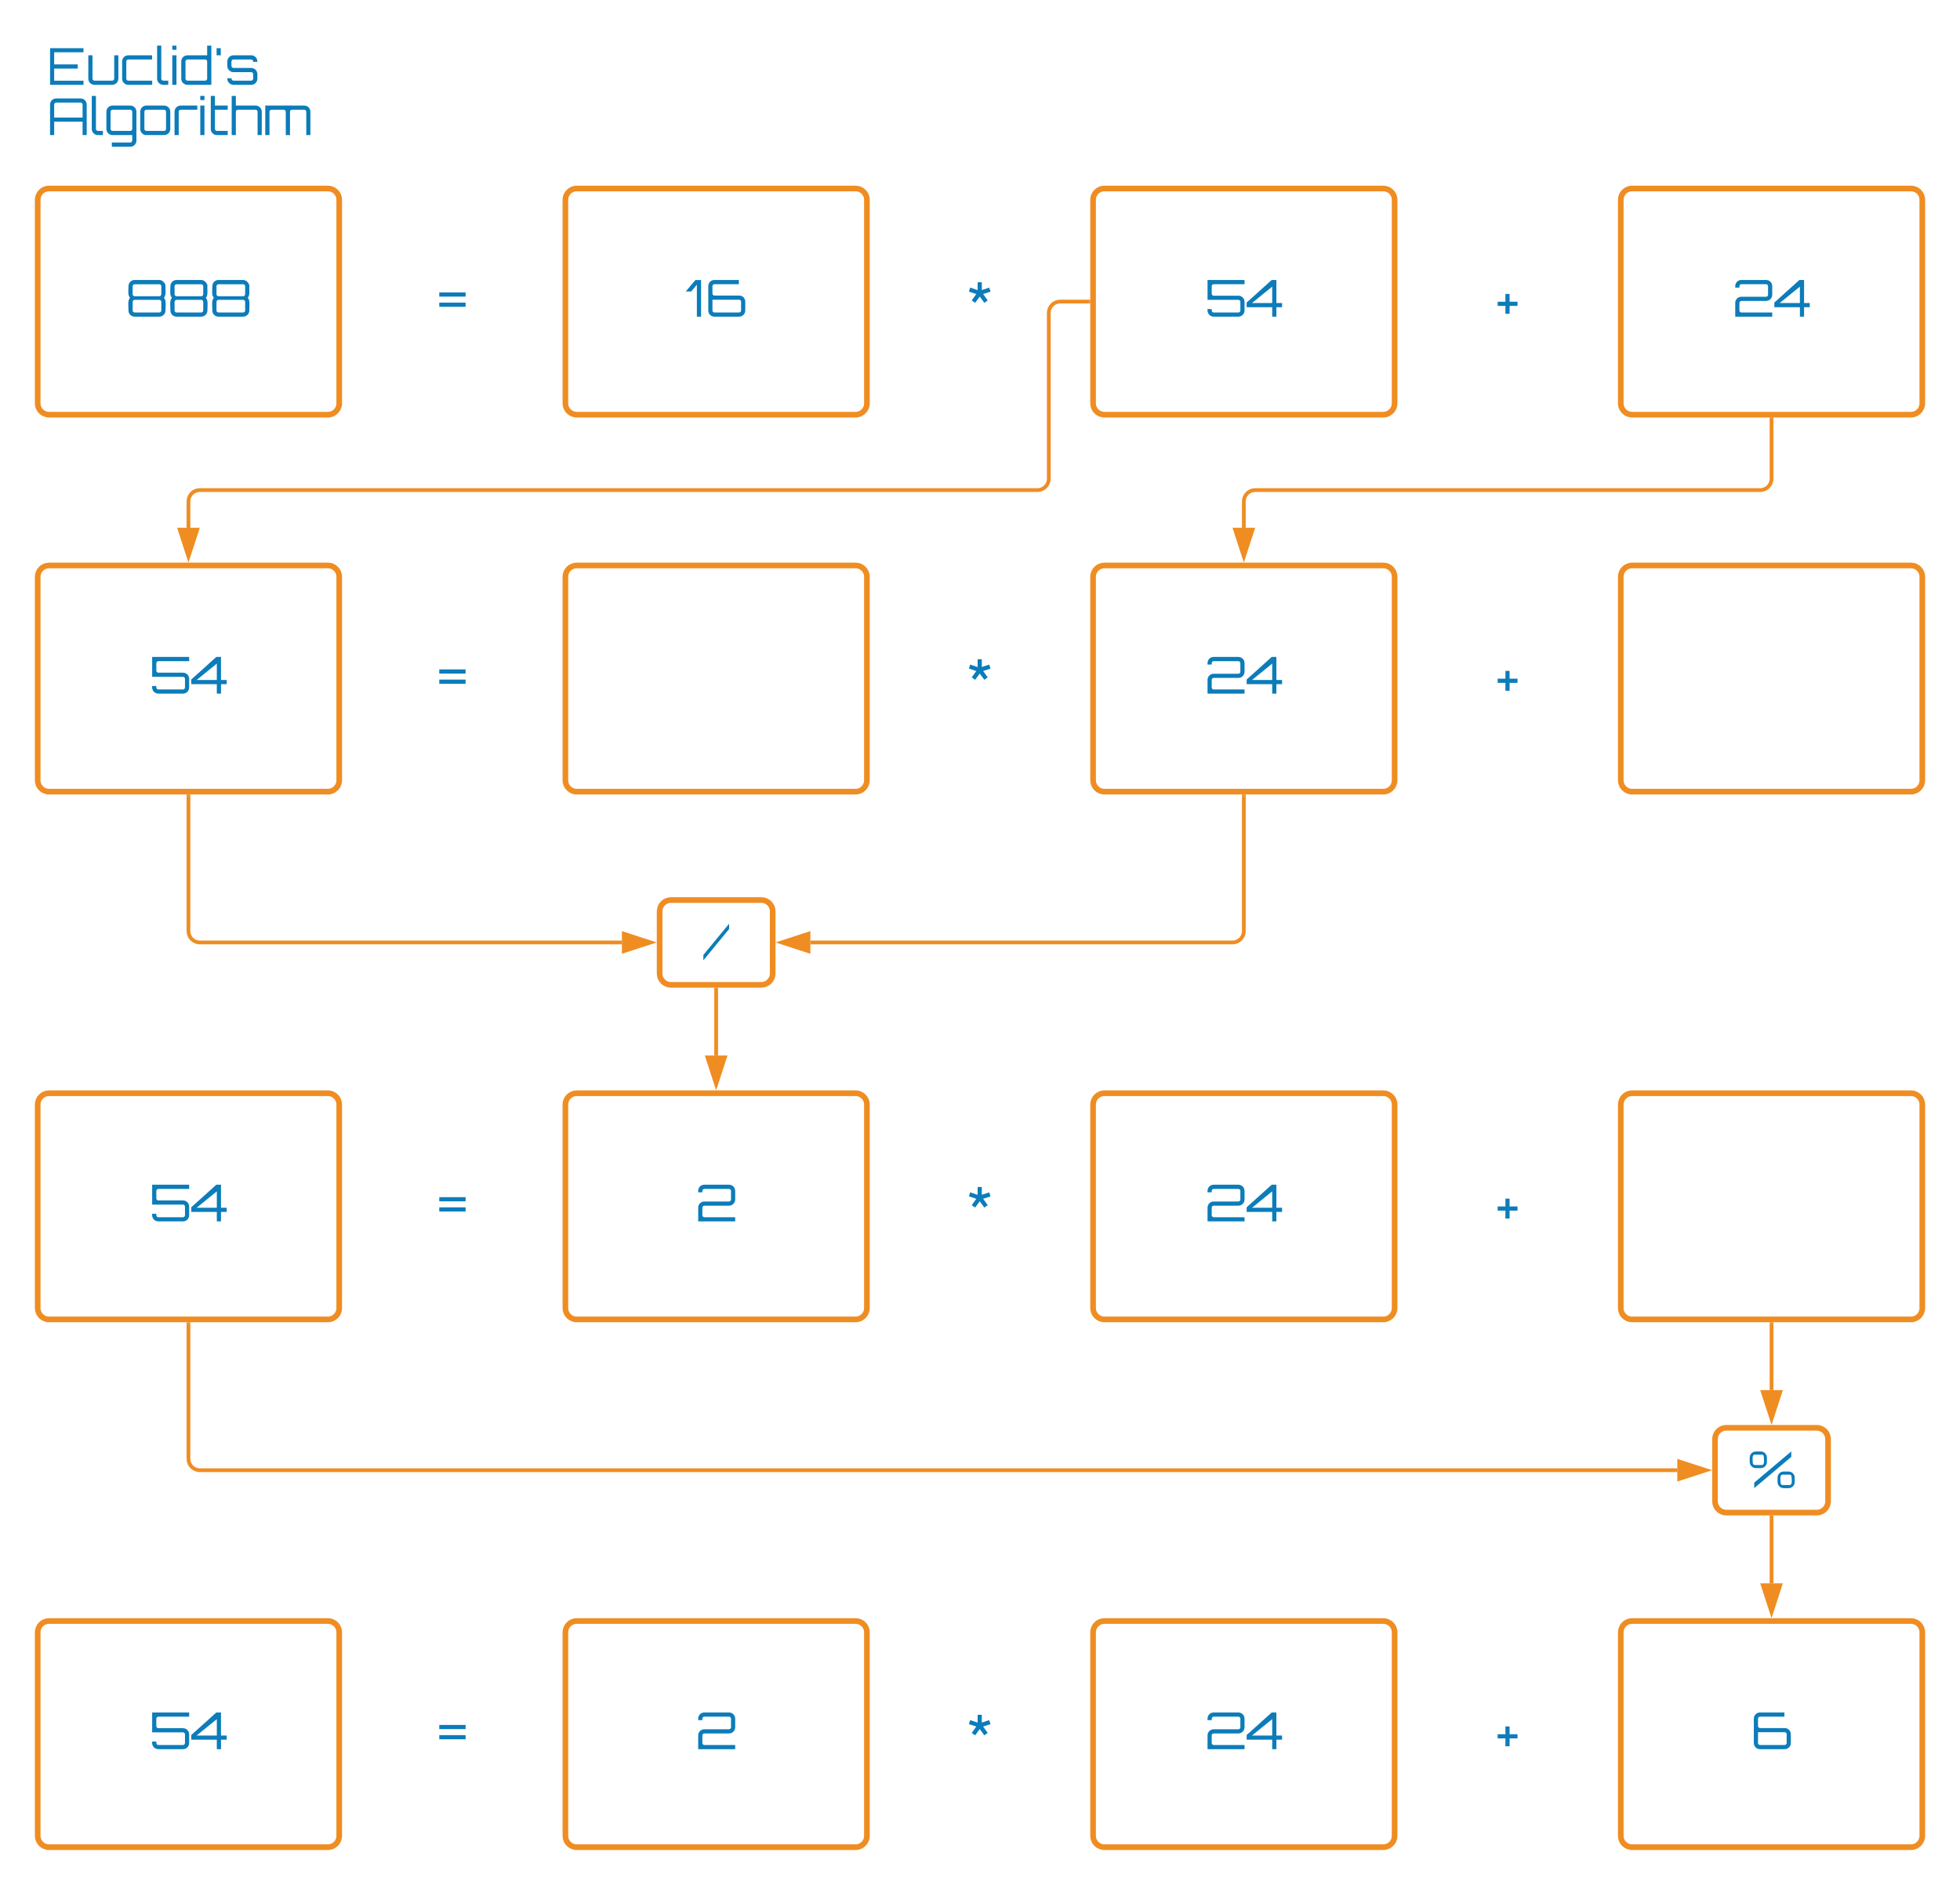 <svg xmlns="http://www.w3.org/2000/svg" xmlns:xlink="http://www.w3.org/1999/xlink" xmlns:lucid="lucid" width="1040" height="1000"><g transform="translate(-140 -140)" lucid:page-tab-id="0_0"><path d="M0 0h1760v1360H0z" fill="#fff"/><path d="M160 246c0-3.3 2.7-6 6-6h148c3.3 0 6 2.7 6 6v108c0 3.3-2.7 6-6 6H166c-3.3 0-6-2.7-6-6z" stroke="#ef8d22" stroke-width="3" fill="#fff"/><use xlink:href="#a" transform="matrix(1,0,0,1,172,252) translate(34.64 56)"/><path d="M440 246c0-3.3 2.7-6 6-6h148c3.3 0 6 2.7 6 6v108c0 3.3-2.7 6-6 6H446c-3.3 0-6-2.7-6-6z" stroke="#ef8d22" stroke-width="3" fill="#fff"/><use xlink:href="#b" transform="matrix(1,0,0,1,452,252) translate(51.853 56)"/><path d="M720 246c0-3.3 2.7-6 6-6h148c3.3 0 6 2.7 6 6v108c0 3.3-2.7 6-6 6H726c-3.3 0-6-2.7-6-6z" stroke="#ef8d22" stroke-width="3" fill="#fff"/><use xlink:href="#c" transform="matrix(1,0,0,1,732,252) translate(47.2 56)"/><path d="M1000 246c0-3.3 2.7-6 6-6h148c3.3 0 6 2.7 6 6v108c0 3.3-2.7 6-6 6h-148c-3.3 0-6-2.7-6-6z" stroke="#ef8d22" stroke-width="3" fill="#fff"/><use xlink:href="#d" transform="matrix(1,0,0,1,1012,252) translate(47.2 56)"/><path d="M260 274.33c0-3.3 2.7-6 6-6h228c3.3 0 6 2.7 6 6v51.34c0 3.3-2.7 6-6 6H266c-3.3 0-6-2.7-6-6z" stroke="#000" stroke-opacity="0" stroke-width="3" fill="#fff" fill-opacity="0"/><use xlink:href="#e" transform="matrix(1,0,0,1,265,273.333) translate(106.493 33.5)"/><path d="M540 277.67c0-3.32 2.7-6 6-6h228c3.3 0 6 2.68 6 6v48c0 3.3-2.7 6-6 6H546c-3.3 0-6-2.7-6-6z" stroke="#000" stroke-opacity="0" stroke-width="3" fill="#fff" fill-opacity="0"/><use xlink:href="#f" transform="matrix(1,0,0,1,545,276.667) translate(108.453 32.5)"/><path d="M820 277.67c0-3.32 2.7-6 6-6h228c3.3 0 6 2.68 6 6v48c0 3.3-2.7 6-6 6H826c-3.3 0-6-2.7-6-6z" stroke="#000" stroke-opacity="0" stroke-width="3" fill="#fff" fill-opacity="0"/><use xlink:href="#g" transform="matrix(1,0,0,1,825,276.667) translate(109.227 32.5)"/><path d="M160 166c0-3.3 2.7-6 6-6h228c3.3 0 6 2.7 6 6v51.33c0 3.32-2.7 6-6 6H166c-3.3 0-6-2.68-6-6z" stroke="#000" stroke-opacity="0" stroke-width="3" fill="#fff" fill-opacity="0"/><use xlink:href="#h" transform="matrix(1,0,0,1,165,165) translate(0 20)"/><use xlink:href="#i" transform="matrix(1,0,0,1,165,165) translate(0 46.667)"/><path d="M160 446c0-3.3 2.7-6 6-6h148c3.3 0 6 2.7 6 6v108c0 3.3-2.7 6-6 6H166c-3.3 0-6-2.7-6-6z" stroke="#ef8d22" stroke-width="3" fill="#fff"/><use xlink:href="#j" transform="matrix(1,0,0,1,172,452) translate(47.2 56)"/><path d="M440 446c0-3.3 2.7-6 6-6h148c3.3 0 6 2.7 6 6v108c0 3.3-2.7 6-6 6H446c-3.3 0-6-2.7-6-6zM720 446c0-3.3 2.7-6 6-6h148c3.3 0 6 2.7 6 6v108c0 3.3-2.7 6-6 6H726c-3.3 0-6-2.7-6-6z" stroke="#ef8d22" stroke-width="3" fill="#fff"/><use xlink:href="#k" transform="matrix(1,0,0,1,732,452) translate(47.2 56)"/><path d="M1000 446c0-3.3 2.7-6 6-6h148c3.3 0 6 2.7 6 6v108c0 3.3-2.7 6-6 6h-148c-3.3 0-6-2.7-6-6z" stroke="#ef8d22" stroke-width="3" fill="#fff"/><path d="M260 474.33c0-3.3 2.7-6 6-6h228c3.3 0 6 2.7 6 6v51.34c0 3.3-2.7 6-6 6H266c-3.3 0-6-2.7-6-6z" stroke="#000" stroke-opacity="0" stroke-width="3" fill="#fff" fill-opacity="0"/><use xlink:href="#l" transform="matrix(1,0,0,1,265,473.333) translate(106.493 33.5)"/><path d="M540 477.67c0-3.32 2.7-6 6-6h228c3.3 0 6 2.68 6 6v48c0 3.3-2.7 6-6 6H546c-3.3 0-6-2.7-6-6z" stroke="#000" stroke-opacity="0" stroke-width="3" fill="#fff" fill-opacity="0"/><use xlink:href="#m" transform="matrix(1,0,0,1,545,476.667) translate(108.453 32.5)"/><path d="M820 477.67c0-3.32 2.7-6 6-6h228c3.3 0 6 2.68 6 6v48c0 3.3-2.7 6-6 6H826c-3.3 0-6-2.7-6-6z" stroke="#000" stroke-opacity="0" stroke-width="3" fill="#fff" fill-opacity="0"/><use xlink:href="#n" transform="matrix(1,0,0,1,825,476.667) translate(109.227 32.5)"/><path d="M160 726c0-3.3 2.7-6 6-6h148c3.3 0 6 2.7 6 6v108c0 3.3-2.7 6-6 6H166c-3.3 0-6-2.7-6-6z" stroke="#ef8d22" stroke-width="3" fill="#fff"/><use xlink:href="#j" transform="matrix(1,0,0,1,172,732) translate(47.2 56)"/><path d="M440 726c0-3.3 2.7-6 6-6h148c3.3 0 6 2.7 6 6v108c0 3.3-2.7 6-6 6H446c-3.3 0-6-2.7-6-6z" stroke="#ef8d22" stroke-width="3" fill="#fff"/><use xlink:href="#o" transform="matrix(1,0,0,1,452,732) translate(56.933 56)"/><path d="M720 726c0-3.3 2.7-6 6-6h148c3.3 0 6 2.7 6 6v108c0 3.3-2.7 6-6 6H726c-3.3 0-6-2.7-6-6z" stroke="#ef8d22" stroke-width="3" fill="#fff"/><use xlink:href="#k" transform="matrix(1,0,0,1,732,732) translate(47.2 56)"/><path d="M1000 726c0-3.3 2.7-6 6-6h148c3.3 0 6 2.7 6 6v108c0 3.3-2.7 6-6 6h-148c-3.3 0-6-2.7-6-6z" stroke="#ef8d22" stroke-width="3" fill="#fff"/><path d="M260 754.33c0-3.3 2.7-6 6-6h228c3.3 0 6 2.7 6 6v51.34c0 3.3-2.7 6-6 6H266c-3.3 0-6-2.7-6-6z" stroke="#000" stroke-opacity="0" stroke-width="3" fill="#fff" fill-opacity="0"/><use xlink:href="#l" transform="matrix(1,0,0,1,265,753.333) translate(106.493 33.5)"/><path d="M540 757.67c0-3.32 2.7-6 6-6h228c3.3 0 6 2.68 6 6v48c0 3.3-2.7 6-6 6H546c-3.3 0-6-2.7-6-6z" stroke="#000" stroke-opacity="0" stroke-width="3" fill="#fff" fill-opacity="0"/><use xlink:href="#m" transform="matrix(1,0,0,1,545,756.667) translate(108.453 32.5)"/><path d="M820 757.67c0-3.32 2.7-6 6-6h228c3.3 0 6 2.68 6 6v48c0 3.3-2.7 6-6 6H826c-3.3 0-6-2.7-6-6z" stroke="#000" stroke-opacity="0" stroke-width="3" fill="#fff" fill-opacity="0"/><use xlink:href="#n" transform="matrix(1,0,0,1,825,756.667) translate(109.227 32.5)"/><path d="M1080 362.5V394c0 3.3-2.7 6-6 6H806c-3.3 0-6 2.7-6 6v14" stroke="#ef8d22" stroke-width="2" fill="none"/><path d="M1081 362.53h-2v-1.03h2z" fill="#ef8d22"/><path d="M800 435.26L795.36 421h9.28z" stroke="#ef8d22" stroke-width="2" fill="#ef8d22"/><path d="M717.5 300h-15c-3.3 0-6 2.7-6 6v88c0 3.3-2.7 6-6 6H246c-3.3 0-6 2.7-6 6v14" stroke="#ef8d22" stroke-width="2" fill="none"/><path d="M718.5 301h-1.03v-2h1.03z" fill="#ef8d22"/><path d="M240 435.26L235.36 421h9.28z" stroke="#ef8d22" stroke-width="2" fill="#ef8d22"/><path d="M160 1006c0-3.3 2.7-6 6-6h148c3.3 0 6 2.7 6 6v108c0 3.3-2.7 6-6 6H166c-3.3 0-6-2.7-6-6z" stroke="#ef8d22" stroke-width="3" fill="#fff"/><use xlink:href="#j" transform="matrix(1,0,0,1,172,1012) translate(47.2 56)"/><path d="M440 1006c0-3.3 2.7-6 6-6h148c3.3 0 6 2.7 6 6v108c0 3.3-2.7 6-6 6H446c-3.3 0-6-2.7-6-6z" stroke="#ef8d22" stroke-width="3" fill="#fff"/><use xlink:href="#o" transform="matrix(1,0,0,1,452,1012) translate(56.933 56)"/><path d="M720 1006c0-3.3 2.7-6 6-6h148c3.3 0 6 2.7 6 6v108c0 3.3-2.7 6-6 6H726c-3.3 0-6-2.7-6-6z" stroke="#ef8d22" stroke-width="3" fill="#fff"/><use xlink:href="#k" transform="matrix(1,0,0,1,732,1012) translate(47.2 56)"/><path d="M1000 1006c0-3.3 2.7-6 6-6h148c3.3 0 6 2.7 6 6v108c0 3.3-2.7 6-6 6h-148c-3.3 0-6-2.7-6-6z" stroke="#ef8d22" stroke-width="3" fill="#fff"/><use xlink:href="#p" transform="matrix(1,0,0,1,1012,1012) translate(57.067 56)"/><path d="M260 1034.33c0-3.3 2.7-6 6-6h228c3.3 0 6 2.7 6 6v51.34c0 3.3-2.7 6-6 6H266c-3.3 0-6-2.7-6-6z" stroke="#000" stroke-opacity="0" stroke-width="3" fill="#fff" fill-opacity="0"/><use xlink:href="#l" transform="matrix(1,0,0,1,265,1033.333) translate(106.493 33.5)"/><path d="M540 1037.67c0-3.32 2.7-6 6-6h228c3.3 0 6 2.68 6 6v48c0 3.3-2.7 6-6 6H546c-3.3 0-6-2.7-6-6z" stroke="#000" stroke-opacity="0" stroke-width="3" fill="#fff" fill-opacity="0"/><use xlink:href="#m" transform="matrix(1,0,0,1,545,1036.667) translate(108.453 32.5)"/><path d="M820 1037.67c0-3.32 2.7-6 6-6h228c3.3 0 6 2.68 6 6v48c0 3.3-2.7 6-6 6H826c-3.3 0-6-2.7-6-6z" stroke="#000" stroke-opacity="0" stroke-width="3" fill="#fff" fill-opacity="0"/><use xlink:href="#n" transform="matrix(1,0,0,1,825,1036.667) translate(109.227 32.5)"/><path d="M490 623.5c0-3.3 2.7-6 6-6h48c3.3 0 6 2.7 6 6v33c0 3.3-2.7 6-6 6h-48c-3.3 0-6-2.7-6-6z" stroke="#ef8d22" stroke-width="3" fill="#fff"/><use xlink:href="#q" transform="matrix(1,0,0,1,502,629.5) translate(11.053 20)"/><path d="M800 562.5V634c0 3.3-2.7 6-6 6H570" stroke="#ef8d22" stroke-width="2" fill="none"/><path d="M801 562.53h-2v-1.03h2z" fill="#ef8d22"/><path d="M554.74 640l14.26-4.64v9.28z" stroke="#ef8d22" stroke-width="2" fill="#ef8d22"/><path d="M240 562.5V634c0 3.3 2.7 6 6 6h224" stroke="#ef8d22" stroke-width="2" fill="none"/><path d="M241 562.53h-2v-1.03h2z" fill="#ef8d22"/><path d="M485.26 640L471 644.64v-9.28z" stroke="#ef8d22" stroke-width="2" fill="#ef8d22"/><path d="M520 665v35" stroke="#ef8d22" stroke-width="2" fill="none"/><path d="M521 665.03h-2V664h2z" fill="#ef8d22"/><path d="M520 715.26L515.36 701h9.28z" stroke="#ef8d22" stroke-width="2" fill="#ef8d22"/><path d="M1050 903.5c0-3.3 2.7-6 6-6h48c3.3 0 6 2.7 6 6v33c0 3.3-2.7 6-6 6h-48c-3.3 0-6-2.7-6-6z" stroke="#ef8d22" stroke-width="3" fill="#fff"/><use xlink:href="#r" transform="matrix(1,0,0,1,1062,909.5) translate(5.12 20)"/><path d="M1080 842.5v35" stroke="#ef8d22" stroke-width="2" fill="none"/><path d="M1081 842.53h-2v-1.03h2z" fill="#ef8d22"/><path d="M1080 892.76l-4.64-14.26h9.28z" stroke="#ef8d22" stroke-width="2" fill="#ef8d22"/><path d="M240 842.5V914c0 3.3 2.7 6 6 6h784" stroke="#ef8d22" stroke-width="2" fill="none"/><path d="M241 842.53h-2v-1.03h2z" fill="#ef8d22"/><path d="M1045.26 920l-14.26 4.64v-9.28z" stroke="#ef8d22" stroke-width="2" fill="#ef8d22"/><path d="M1080 945v35" stroke="#ef8d22" stroke-width="2" fill="none"/><path d="M1081 945.03h-2V944h2z" fill="#ef8d22"/><path d="M1080 995.26l-4.64-14.26h9.28z" stroke="#ef8d22" stroke-width="2" fill="#ef8d22"/><defs><path fill="#0c7cba" d="M784-619c-7 93 20 192-30 248 50 55 30 156 30 250C784-54 730 0 663 0H178C110 0 57-54 57-121c0-94-20-195 30-250-48-53-30-139-30-228 0-68 53-122 121-122h485c56 0 106 50 121 102zm-82 498v-170c0-21-18-39-39-39H178c-21 0-39 18-39 39v170c0 21 18 39 39 39h485c21 0 39-18 39-39zm0-319v-158c0-21-18-39-39-39H178c-21 0-39 18-39 39v158c0 21 18 39 39 39h485c21 0 39-18 39-39" id="s"/><g id="a"><use transform="matrix(0.027,0,0,0.027,0,0)" xlink:href="#s"/><use transform="matrix(0.027,0,0,0.027,22.24,0)" xlink:href="#s"/><use transform="matrix(0.027,0,0,0.027,44.48,0)" xlink:href="#s"/></g><path fill="#0c7cba" d="M1-495l189-225h112V0h-83v-628c-27 34-82 97-111 133H1" id="t"/><path fill="#0c7cba" d="M178-415h485c67 0 121 53 121 121v173C784-54 730 0 663 0H178C110 0 57-54 57-121v-478c0-68 53-122 121-122h480v83H178c-21 0-39 18-39 39v144c0 22 18 40 39 40zm524 294v-173c0-21-18-39-39-39H139v212c0 21 18 39 39 39h485c21 0 39-18 39-39" id="u"/><g id="b"><use transform="matrix(0.027,0,0,0.027,0,0)" xlink:href="#t"/><use transform="matrix(0.027,0,0,0.027,10.427,0)" xlink:href="#u"/></g><path fill="#0c7cba" d="M139-599v147c0 22 18 40 39 40h485c67 0 121 53 121 121v170C784-54 730 0 663 0H178C101-2 47-63 57-150h82c-5 38 7 68 39 68h485c21 0 39-18 39-39v-170c0-21-18-39-39-39H57v-391h727v83H178c-21 0-39 18-39 39" id="v"/><path fill="#0c7cba" d="M590-268h112v82H590V0h-82v-186H6v-92c165-149 328-293 492-443h92v453zm-82-322L111-268h397v-322" id="w"/><g id="c"><use transform="matrix(0.027,0,0,0.027,0,0)" xlink:href="#v"/><use transform="matrix(0.027,0,0,0.027,22.133,0)" xlink:href="#w"/></g><path fill="#0c7cba" d="M178-721h485c67 0 121 54 121 122v169c0 67-54 121-121 121H178c-21 0-39 18-39 39v149c0 21 18 39 39 39h606V0H57v-270c0-68 53-121 121-121h485c21 0 39-18 39-39v-169c0-21-18-39-39-39H178c-32 1-44 30-39 67H57c-9-88 44-150 121-150" id="x"/><g id="d"><use transform="matrix(0.027,0,0,0.027,0,0)" xlink:href="#x"/><use transform="matrix(0.027,0,0,0.027,22.133,0)" xlink:href="#w"/></g><path fill="#0c7cba" d="M576-233v82H59v-82h517zm0-200v82H59v-82h517" id="y"/><use transform="matrix(0.027,0,0,0.027,0,0)" xlink:href="#y" id="e"/><path fill="#0c7cba" d="M423-614l27 79-146 47c24 35 62 87 90 125-27 19-41 31-66 48l-91-123-90 123c-27-20-42-29-67-47l90-126-145-47 24-79 147 49v-154h82v153" id="z"/><use transform="matrix(0.027,0,0,0.027,0,0)" xlink:href="#z" id="f"/><path fill="#0c7cba" d="M169-490h82v153h156v82H251v155h-82v-155H17v-82h152v-153" id="A"/><use transform="matrix(0.027,0,0,0.027,0,0)" xlink:href="#A" id="g"/><path fill="#0c7cba" d="M715-720v81H139v238h463v82H139v238h576V0H58v-720h657" id="B"/><path fill="#0c7cba" d="M562-580h82v459C644-54 590 0 522 0H174C107 0 53-54 53-121v-459h82v459c0 21 18 39 39 39h348c22 0 40-18 40-39v-459" id="C"/><path fill="#0c7cba" d="M172-82h470V0H172C105 0 51-54 51-121v-338c0-67 54-121 121-121h468v82H172c-21 0-39 18-39 39v338c0 21 18 39 39 39" id="D"/><path fill="#0c7cba" d="M52-770h82v649c1 58 83 34 137 39V0h-98C106 0 52-54 52-121v-649" id="E"/><path fill="#0c7cba" d="M52 0v-580h82V0H52zm0-770h82v82H52v-82" id="F"/><path fill="#0c7cba" d="M532-770h82V0H145C77 0 23-54 23-121v-338c0-67 54-121 122-121h387v-190zM145-82h348c21 0 39-18 39-39v-338c0-21-18-39-39-39H145c-21 0-39 18-39 39v338c0 21 18 39 39 39" id="G"/><path fill="#0c7cba" d="M141-720v140H59v-140h82" id="H"/><path fill="#0c7cba" d="M517-580c70 1 125 56 122 129h-83c3-27-15-46-39-47H169c-55 1-39 76-39 128 0 21 18 39 39 39h348c68 0 122 54 122 121v89C639-54 585 0 517 0H169C100-1 45-56 48-129h82c-3 27 15 46 39 47h348c55-1 39-76 39-128 0-21-18-39-39-39H169c-67 0-121-54-121-121v-89c0-67 54-121 121-121h348" id="I"/><g id="h"><use transform="matrix(0.027,0,0,0.027,0,0)" xlink:href="#B"/><use transform="matrix(0.027,0,0,0.027,20.427,0)" xlink:href="#C"/><use transform="matrix(0.027,0,0,0.027,38.427,0)" xlink:href="#D"/><use transform="matrix(0.027,0,0,0.027,56.96,0)" xlink:href="#E"/><use transform="matrix(0.027,0,0,0.027,65.013,0)" xlink:href="#F"/><use transform="matrix(0.027,0,0,0.027,70.56,0)" xlink:href="#G"/><use transform="matrix(0.027,0,0,0.027,88.347,0)" xlink:href="#H"/><use transform="matrix(0.027,0,0,0.027,94.32,0)" xlink:href="#I"/></g><path fill="#0c7cba" d="M178-720h480c67 0 120 53 120 120V0h-81v-263H139V0H58v-600c0-67 53-120 120-120zm-39 376h558v-256c0-21-18-39-39-39H178c-21 0-39 18-39 39v256" id="J"/><path fill="#0c7cba" d="M631 107c0 68-53 122-121 122H148v-83h362c60-2 33-90 39-146H162C95 0 41-54 41-121v-338c0-67 54-121 121-121h348c68 0 121 54 121 121v566zM162-82h348c21 0 39-18 39-39v-338c0-21-18-39-39-39H162c-21 0-39 18-39 39v338c0 21 18 39 39 39" id="K"/><path fill="#0c7cba" d="M172-580h348c68 0 122 54 122 121v338C642-54 588 0 520 0H172C105 0 51-54 51-121v-338c0-67 54-121 121-121zm348 82H172c-21 0-39 18-39 39v338c0 21 18 39 39 39h348c22 0 39-18 39-39v-338c0-21-17-39-39-39" id="L"/><path fill="#0c7cba" d="M173-580h326v82H173c-21 0-39 18-39 39V0H52v-459c0-67 54-121 121-121" id="M"/><path fill="#0c7cba" d="M386-498H135v377c0 21 18 39 39 39h212V0H174C106 0 53-54 53-121v-649h82v190h251v82" id="N"/><path fill="#0c7cba" d="M524-580c66 0 121 54 121 121V0h-82v-459c0-21-18-39-39-39H176c-22 0-40 18-40 39V0H54v-770h82v190h388" id="O"/><path fill="#0c7cba" d="M820-580c68 0 121 54 121 121V0h-81v-459c0-21-18-39-40-39H579c-22 0-39 18-39 39V0h-83v-459c0-21-18-39-39-39H176c-21 0-39 18-39 39V0H54v-580h766" id="P"/><g id="i"><use transform="matrix(0.027,0,0,0.027,0,0)" xlink:href="#J"/><use transform="matrix(0.027,0,0,0.027,22.293,0)" xlink:href="#E"/><use transform="matrix(0.027,0,0,0.027,30.347,0)" xlink:href="#K"/><use transform="matrix(0.027,0,0,0.027,48.027,0)" xlink:href="#L"/><use transform="matrix(0.027,0,0,0.027,66.213,0)" xlink:href="#M"/><use transform="matrix(0.027,0,0,0.027,79.867,0)" xlink:href="#F"/><use transform="matrix(0.027,0,0,0.027,85.413,0)" xlink:href="#N"/><use transform="matrix(0.027,0,0,0.027,96.48,0)" xlink:href="#O"/><use transform="matrix(0.027,0,0,0.027,114.293,0)" xlink:href="#P"/></g><g id="j"><use transform="matrix(0.027,0,0,0.027,0,0)" xlink:href="#v"/><use transform="matrix(0.027,0,0,0.027,22.133,0)" xlink:href="#w"/></g><g id="k"><use transform="matrix(0.027,0,0,0.027,0,0)" xlink:href="#x"/><use transform="matrix(0.027,0,0,0.027,22.133,0)" xlink:href="#w"/></g><use transform="matrix(0.027,0,0,0.027,0,0)" xlink:href="#y" id="l"/><use transform="matrix(0.027,0,0,0.027,0,0)" xlink:href="#z" id="m"/><use transform="matrix(0.027,0,0,0.027,0,0)" xlink:href="#A" id="n"/><use transform="matrix(0.027,0,0,0.027,0,0)" xlink:href="#x" id="o"/><use transform="matrix(0.027,0,0,0.027,0,0)" xlink:href="#u" id="p"/><path fill="#0c7cba" d="M6-106l506-614v104L6 0v-106" id="Q"/><use transform="matrix(0.027,0,0,0.027,0,0)" xlink:href="#Q" id="q"/><path fill="#0c7cba" d="M137 0v-108l728-613v107zm33-720h94c68 0 122 54 122 122v84c0 67-54 121-122 121h-94c-68 0-122-54-122-121v-84c0-68 54-122 122-122zm-22 266h138c64-4 39-105 39-165 0-22-18-39-39-39H148c-64 4-39 105-39 165 0 21 18 39 39 39zm568 128h95c67 0 121 54 121 121v85C932-53 878 1 811 1h-95c-68 0-121-54-121-121v-85c0-67 53-121 121-121zM695-60h137c64-5 39-105 39-166 0-21-18-39-39-39H695c-64 5-39 105-39 166 0 21 18 39 39 39" id="R"/><use transform="matrix(0.027,0,0,0.027,0,0)" xlink:href="#R" id="r"/></defs></g></svg>